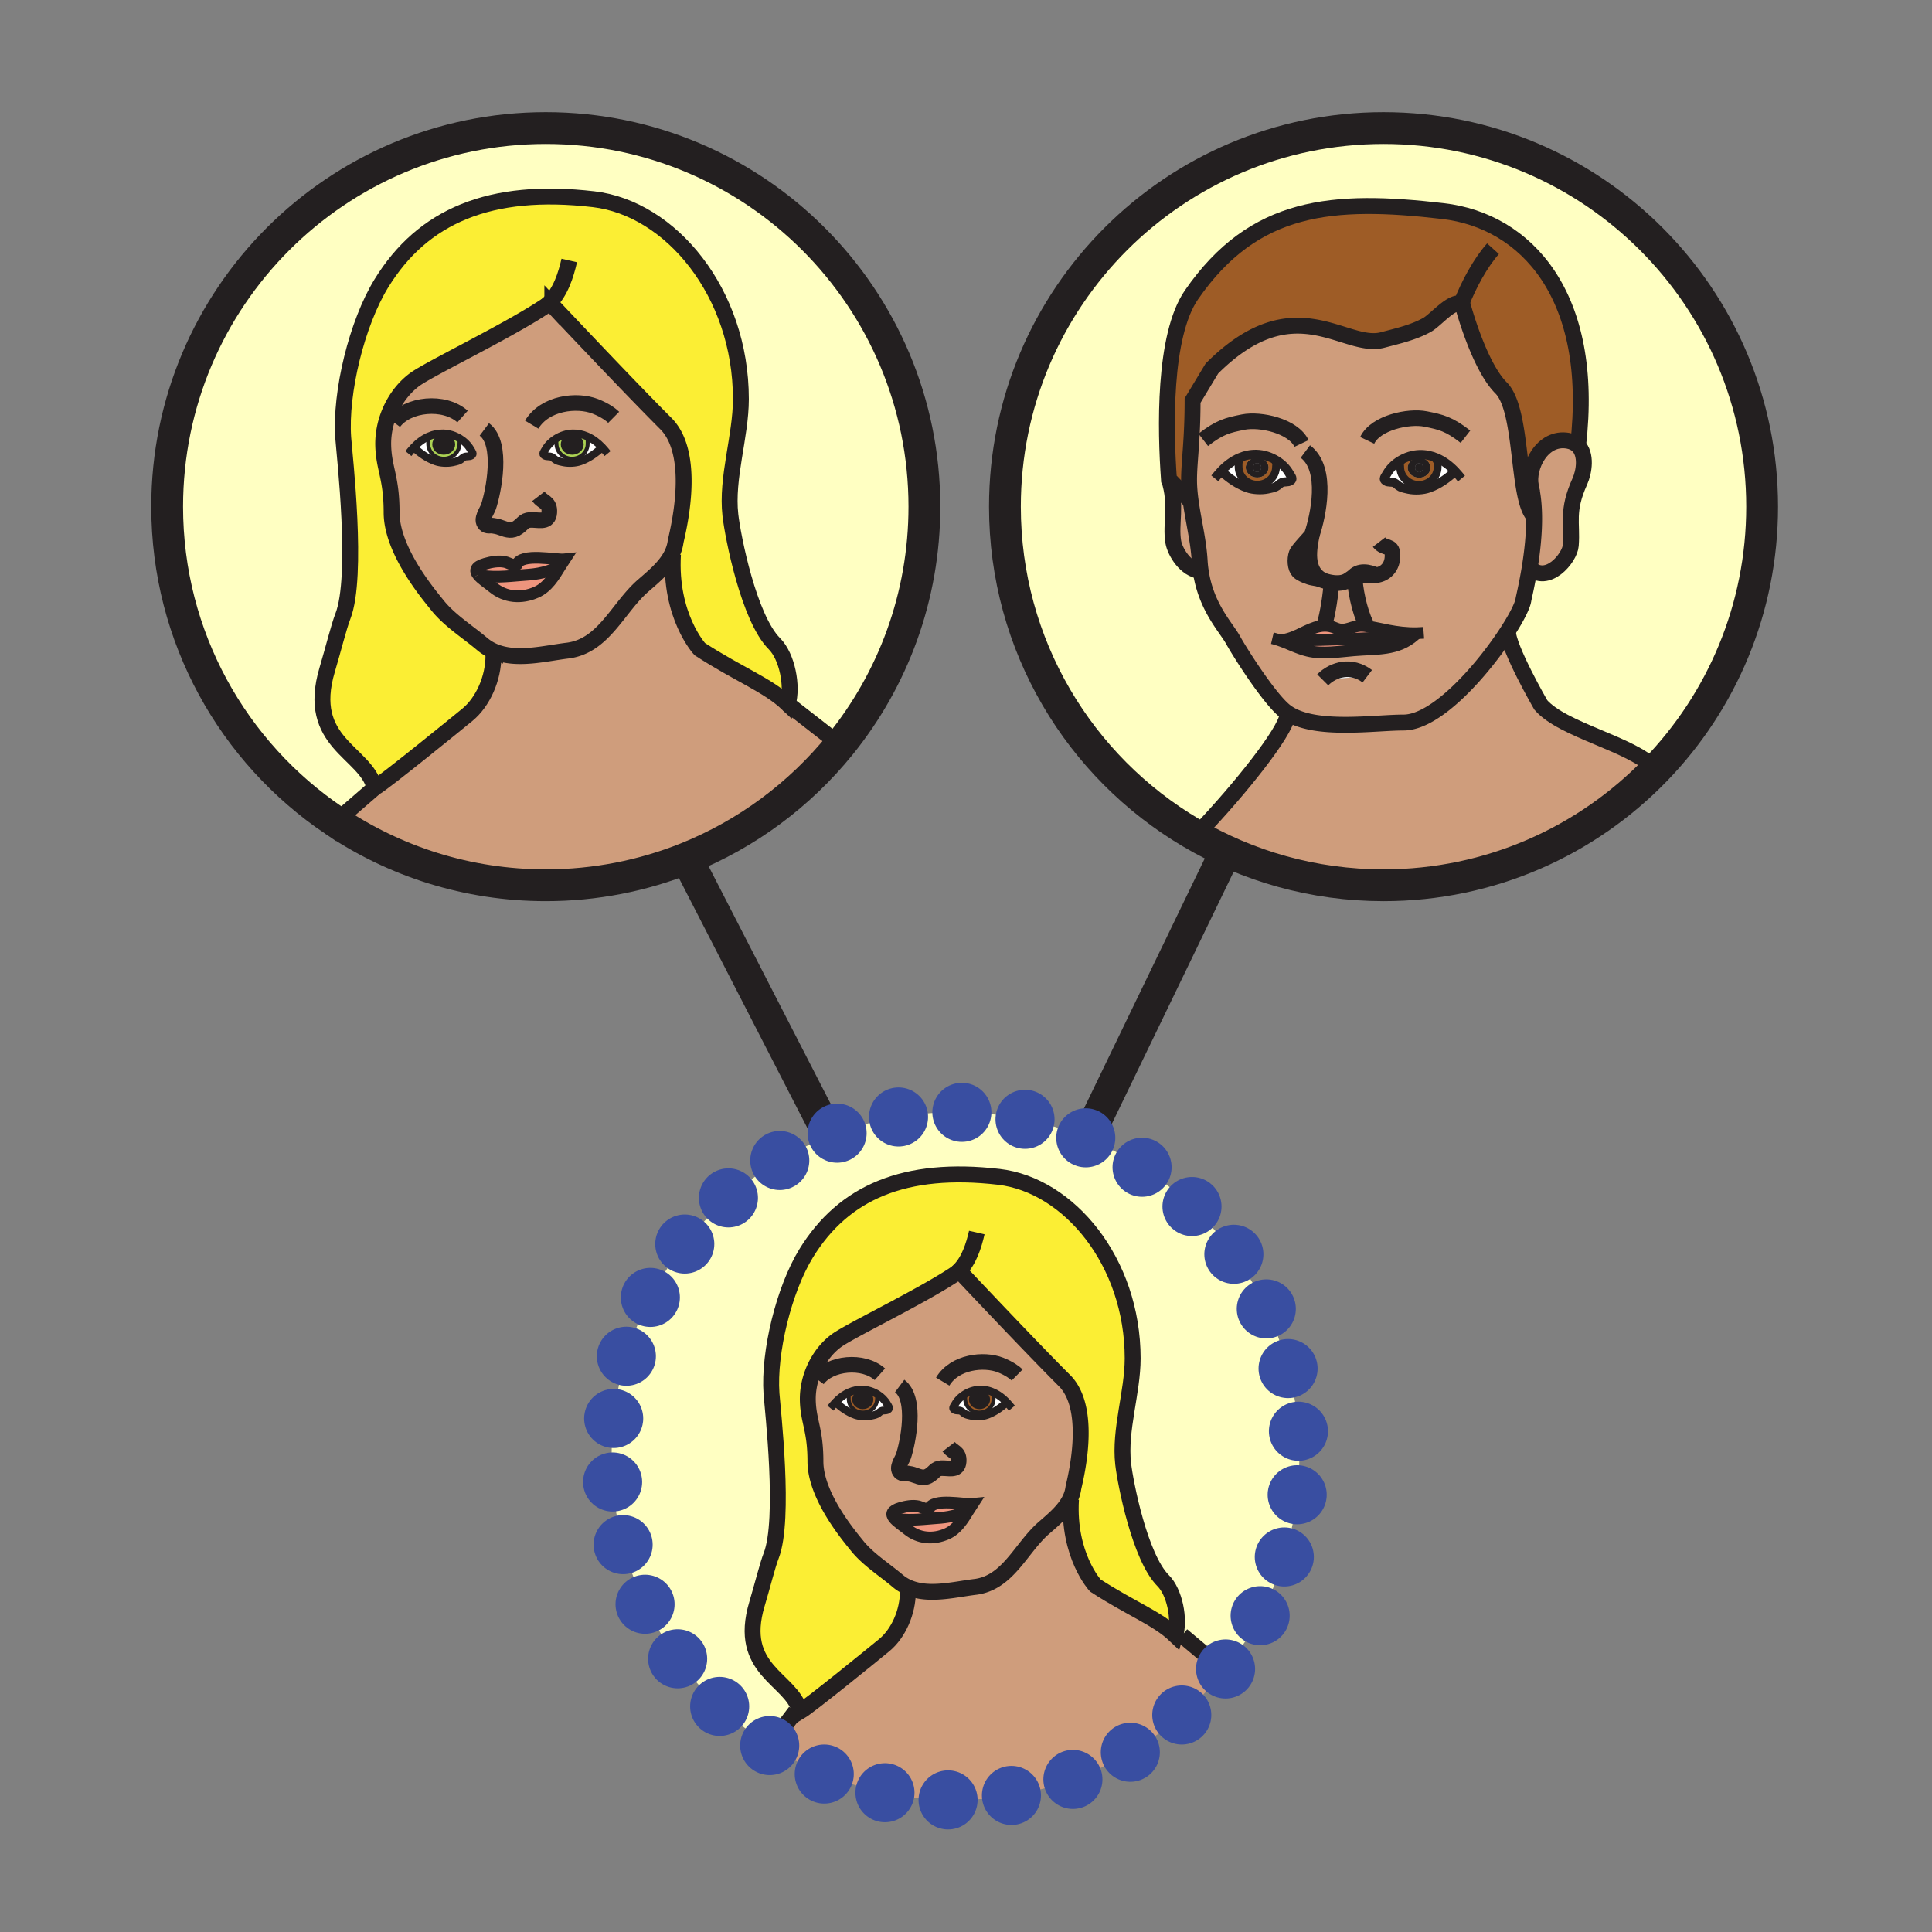<?xml version="1.0"?><svg xmlns="http://www.w3.org/2000/svg" width="850.394" height="850.394" viewBox="0 0 850.394 850.394" overflow="visible"><rect x="0" y="0" width="850.394" height="850.394" fill="#808080" stroke="none"/><path d="M694.59 196.18c3.87 3.84 2.71 11.44.8 15.69-5.96 13.23-3.229 18.09-3.989 28.16-.42 5.64-10.381 17.43-18.091 9.88 1.08-6.64 2.04-14.78 1.95-22.63-.05-4.59-.46-9.08-1.42-13.11-1.74-8.64 5.04-22.14 16.3-20.17 1.93.34 3.38 1.11 4.45 2.18z" fill="#cf9d7c" class="aac-skin-fill"></path><path d="M640.5 207.42c-2.35-2.48-5.08-4.56-8.14-5.87-2.311-.99-4.801-1.53-7.45-1.47-3.05.07-6.15 1.06-8.811 2.71-2.35 1.46-4.35 3.43-5.649 5.74-.811 1.39-1.851 2.36-.47 3.21 1.17.73 2.6.21 3.85.8.85.4 1.62 1.37 2.53 1.78 1.08.5 2.51.79 3.659 1.03 2.73.57 6.351.4 8.971-.54 4.319-1.53 8.08-4.22 11.33-7.23l.18-.16zm-103.02-.09l.18.16c3.25 3 7 5.69 11.33 7.23 2.62.93 6.22 1.09 8.97.53 1.16-.24 2.59-.52 3.67-1.03.91-.41 1.67-1.38 2.51-1.77 1.271-.59 2.681-.07 3.86-.8 1.38-.85.35-1.82-.46-3.22-1.29-2.31-3.29-4.28-5.64-5.73-2.66-1.65-5.771-2.65-8.82-2.72-2.65-.06-5.15.49-7.46 1.48-3.06 1.31-5.79 3.39-8.14 5.87zm25.56 74.45c4.29 1.45 8.229 3.62 12.72 4.69 6.36 1.53 13.58.33 20.04-.22 10.09-.88 19.181.18 26.88-6.71.301-.27.601-.55.891-.85-9.21.17-16.271-2.26-22.271-3.06l.08-.66c-3.2-6.24-5.04-16.54-5.12-21.23 2.19-.87 4.311-.68 7.98-.5.5.02 1.01 0 1.51-.06-3.25-1.48-7.61-2.43-10.29.92-.56.28-1.13.64-1.75 1.09-2.11 1.53-5.01 1.68-7.74 1.22.05 3.67-1.71 14.98-3 18.39l.021.66c-5.471.09-10.3 4.1-15.86 5.68-1.321.38-2.671.62-4.091.64zm14.46-46.61c-.34 1.03-6.16 6.66-6.81 8.5-.921 2.59-.591 6.31.85 7.81 1.22 1.25 4.79 2.6 6.32 2.83 1.569.25 2.5.41 4.319 1.08-8.049-4.23-5.849-14.37-4.679-20.22zm-48.99 16.14c-.22-1.47-.38-3-.47-4.59-.521-8.75-2.76-17.53-3.93-26.08-.44-3.17-.73-6.31-.73-9.41 0-7.99 1.55-17.34 1.55-34.91l8.49-14.09c36.41-36.42 58.311-8.14 75.12-12.57 6.49-1.72 13.69-3.32 19.63-6.67 3.811-2.14 10.84-10.84 15.021-9.3.18.06.359.14.529.25 0 0 7.07 26.88 16.98 36.78 9.91 9.9 6.79 48.79 14.56 56.56.09 7.85-.87 15.99-1.95 22.63-1.25 7.69-2.659 13.35-2.77 14.15-.35 2.45-2.9 7.55-6.85 13.68-10.561 16.44-31.131 40.29-45.9 40.29-12.81 0-38.38 3.99-50.75-3.99-.64-.41-1.24-.85-1.81-1.33-7.141-6.05-19.601-25.77-22.461-30.97-3.079-5.59-11.949-14.45-14.259-30.43zm53.7 47.93l19.62-1.59c-6.91-5.24-14.85-3.2-19.62 1.59z" fill="#cf9d7c" class="aac-skin-fill"></path><path d="M690.14 194c-11.26-1.97-18.04 11.53-16.3 20.17.96 4.03 1.37 8.52 1.42 13.11-7.77-7.77-4.649-46.66-14.56-56.56-9.91-9.9-16.98-36.78-16.98-36.78-.17-.11-.35-.19-.529-.25-4.181-1.54-11.21 7.16-15.021 9.3-5.939 3.35-13.14 4.95-19.63 6.67-16.81 4.43-38.71-23.85-75.12 12.57l-8.49 14.09c0 17.57-1.55 26.92-1.55 34.91 0 3.1.29 6.24.73 9.41h-.01c-7.08-7.09-9.58-9.75-9.58-9.75-1.529-21.39-2.579-63.06 9.971-81.19 27.529-39.73 61.97-42.47 110.74-36.78 36.22 4.23 67.159 36.83 59.359 103.26-1.07-1.07-2.52-1.84-4.45-2.18z" fill="#9e5c26"></path><path d="M728.83 338.79c-30.3 31.37-72.8 50.87-119.86 50.87-30.92 0-59.87-8.42-84.68-23.09L528 366c17.73-18.61 37.58-43.42 38.65-51.03l.39-.93c12.37 7.98 37.94 3.99 50.75 3.99 14.77 0 35.34-23.85 45.9-40.29l.04.03c-.131 7.24 14.449 32.49 14.449 32.49 9.62 11.18 40.23 17.26 49.82 27.74l.831.79z" fill="#cf9d7c" class="aac-skin-fill"></path><path d="M622.85 205.88c0-1.09.79-1.96 1.79-1.96.99 0 1.801.87 1.801 1.96 0 1.08-.811 1.96-1.801 1.96-1 0-1.79-.88-1.79-1.96z" fill="#231f20"></path><path d="M624.64 203.92c-1 0-1.79.87-1.79 1.96 0 1.08.79 1.96 1.79 1.96.99 0 1.801-.88 1.801-1.96-.001-1.09-.811-1.96-1.801-1.96zm-5.04 1.95c0-2.43 2.25-4.41 5.04-4.41 2.771 0 5.011 1.98 5.011 4.41 0 2.44-2.24 4.42-5.011 4.42-2.79 0-5.04-1.98-5.04-4.42z" fill="#231f20"></path><path d="M624.64 201.46c-2.79 0-5.04 1.98-5.04 4.41 0 2.44 2.25 4.42 5.04 4.42 2.771 0 5.011-1.98 5.011-4.42-.001-2.43-2.241-4.41-5.011-4.41zm8.16 4.12c0 4.34-3.689 7.87-8.24 7.87-4.56 0-8.25-3.53-8.25-7.87 0-1.2-.31-1.1.2-2.12l-.41-.67c2.66-1.65 5.761-2.64 8.811-2.71 2.649-.06 5.14.48 7.45 1.47l-.301.72c.89 1.25.74 1.68.74 3.31z" fill="#9e5c26"></path><path d="M624.56 213.45c4.551 0 8.24-3.53 8.24-7.87 0-1.63.15-2.06-.74-3.31l.301-.72c3.06 1.31 5.79 3.39 8.14 5.87l-.18.16c-3.25 3.01-7.011 5.7-11.33 7.23-2.62.94-6.24 1.11-8.971.54-1.149-.24-2.579-.53-3.659-1.03-.91-.41-1.681-1.38-2.53-1.78-1.25-.59-2.68-.07-3.85-.8-1.381-.85-.341-1.82.47-3.21 1.3-2.31 3.3-4.28 5.649-5.74l.41.67c-.51 1.02-.2.92-.2 2.12 0 4.34 3.69 7.87 8.25 7.87zM601.83 297.65l-19.62 1.59c4.77-4.79 12.71-6.83 19.62-1.59z" fill="#fff"></path><path d="M601.3 275.63c6 .8 13.061 3.23 22.271 3.06-.29.3-.59.58-.891.85l-.01-.01c-15.75 1.32-39.08 2.37-55.32 2.37l-.22-.76c5.561-1.58 10.39-5.59 15.86-5.68 1.56-.03 3.18.26 4.88 1.02 4.68 2.09 7.36-1.51 12.52-.96.3.03.6.07.91.11z" fill="#ee947d"></path><path d="M596.26 253.74c.08 4.69 1.92 14.99 5.12 21.23l-.08.66c-.31-.04-.609-.08-.91-.11-5.159-.55-7.84 3.05-12.52.96-1.7-.76-3.32-1.05-4.88-1.02l-.021-.66c1.29-3.41 3.05-14.72 3-18.39 2.73.46 5.63.31 7.74-1.22.62-.45 1.19-.81 1.75-1.09.271-.14.531-.26.801-.36z" fill="#cf9d7c" class="aac-skin-fill"></path><path d="M575.76 286.47c-4.49-1.07-8.43-3.24-12.72-4.69 1.42-.02 2.77-.26 4.09-.64l.22.76c16.24 0 39.57-1.05 55.32-2.37l.01.01c-7.699 6.89-16.79 5.83-26.88 6.71-6.46.55-13.68 1.75-20.04.22z" fill="#ee947d"></path><path d="M565.23 312.71c.569.48 1.17.92 1.81 1.33l-.39.93c-1.07 7.61-20.92 32.42-38.65 51.03l-3.71.57c-49.06-29-81.96-82.43-81.96-143.56 0-92.03 74.61-166.64 166.64-166.64 92.04 0 166.65 74.61 166.65 166.64 0 44.99-17.82 85.81-46.79 115.78L728 338c-9.59-10.48-40.2-16.56-49.82-27.74 0 0-14.58-25.25-14.449-32.49l-.04-.03c3.949-6.13 6.5-11.23 6.85-13.68.11-.8 1.52-6.46 2.77-14.15 7.71 7.55 17.671-4.24 18.091-9.88.76-10.07-1.971-14.93 3.989-28.16 1.91-4.25 3.07-11.85-.8-15.69 7.8-66.43-23.14-99.03-59.359-103.26-48.771-5.69-83.211-2.95-110.74 36.78-12.55 18.13-11.5 59.8-9.971 81.19 3.721 11.41.53 19.67 1.931 27.71.729 4.17 5.34 12.2 12.06 12.71 2.311 15.98 11.181 24.84 14.26 30.43 2.858 5.2 15.318 24.92 22.458 30.97z" fill="#ffffc2"></path><path d="M553.35 203.83c.98 0 1.79.86 1.79 1.96 0 1.07-.81 1.95-1.79 1.95-1 0-1.79-.88-1.79-1.95 0-1.1.79-1.96 1.79-1.96z" fill="#231f20"></path><path d="M555.14 205.79c0-1.1-.81-1.96-1.79-1.96-1 0-1.79.86-1.79 1.96 0 1.07.79 1.95 1.79 1.95.98 0 1.79-.88 1.79-1.95zm3.24-.02c0 2.45-2.25 4.43-5.03 4.43-2.77 0-5.02-1.98-5.02-4.43 0-2.42 2.25-4.4 5.02-4.4 2.78 0 5.03 1.98 5.03 4.4z" fill="#231f20"></path><path d="M558.38 205.77c0-2.42-2.25-4.4-5.03-4.4-2.77 0-5.02 1.98-5.02 4.4 0 2.45 2.25 4.43 5.02 4.43 2.78 0 5.03-1.98 5.03-4.43zm3.28-.29c0 4.35-3.68 7.87-8.24 7.87-4.54 0-8.229-3.52-8.229-7.87 0-1.63-.15-2.05.729-3.3l-.3-.72c2.31-.99 4.81-1.54 7.46-1.48 3.05.07 6.16 1.07 8.82 2.72l-.41.67c.51 1.01.17.9.17 2.11z" fill="#9e5c26"></path><path d="M568 211.65c-1.18.73-2.59.21-3.86.8-.84.39-1.6 1.36-2.51 1.77-1.08.51-2.51.79-3.67 1.03-2.75.56-6.35.4-8.97-.53-4.33-1.54-8.08-4.23-11.33-7.23l-.18-.16c2.35-2.48 5.079-4.56 8.14-5.87l.3.72c-.88 1.25-.729 1.67-.729 3.3 0 4.35 3.689 7.87 8.229 7.87 4.561 0 8.24-3.52 8.24-7.87 0-1.21.34-1.1-.17-2.11l.41-.67c2.35 1.45 4.35 3.42 5.64 5.73.81 1.4 1.84 2.37.46 3.22z" fill="#fff"></path><path d="M571.92 640.93c0 35.721-12.37 68.561-33.07 94.44l-18.55-15.54h-3c2.11-7.18-.25-19.04-5.33-24.1-10.239-10.261-16.63-42.87-17.6-51.431-1.69-14.91 4.189-31.439 4.189-46.37 0-42.66-28.109-76.33-58.88-79.92-41.43-4.83-68.33 6.76-84.85 33.66-9.79 15.95-16.53 43.58-15.25 61.76.51 7.061 6.1 55.32-.13 71.32-1.62 4.13-3.94 13.54-6.26 21.27-8.77 29.25 14.96 32.771 18.81 46.87l-1.87.49-11.34 14.95c-41.86-26.93-69.58-73.92-69.58-127.4 0-83.59 67.75-151.359 151.35-151.359S571.92 557.34 571.92 640.93z" fill="#ffffc2"></path><path d="M528.04 246.72c.09 1.59.25 3.12.47 4.59-6.72-.51-11.33-8.54-12.06-12.71-1.4-8.04 1.79-16.3-1.931-27.71 0 0 2.5 2.66 9.58 9.75h.011c1.17 8.55 3.41 17.33 3.93 26.08z" fill="#cf9d7c" class="aac-skin-fill"></path><path d="M422.14 559.57c-14.31 10.029-47.79 25.989-53.94 30.51-7.99 5.86-12.86 16.38-12.63 26.36.24 9.359 3.35 12.729 3.35 26.81 0 15.45 15.26 33.25 18.27 37.04 4.81 6.06 12.14 10.63 17.97 15.58 1.59 1.34 3.31 2.35 5.12 3.07l-.66 1.569c0 9.11-4.21 18.48-10.34 23.561-4.47 3.689-32.85 26.779-37.15 29.31-.04-.17-.08-.33-.13-.49-3.85-14.1-27.58-17.62-18.81-46.87 2.32-7.729 4.64-17.14 6.26-21.27 6.23-16 .64-64.26.13-71.32-1.28-18.18 5.46-45.81 15.25-61.76 16.52-26.9 43.42-38.49 84.85-33.66 30.771 3.59 58.88 37.26 58.88 79.92 0 14.931-5.88 31.46-4.189 46.37.97 8.561 7.36 41.17 17.6 51.431 5.08 5.06 7.44 16.92 5.33 24.1-8.05-7.64-19.33-11.68-35.18-21.96 0 0-12.18-13.19-10.71-37.88l-.42-.2c.71-1.48 1.22-3.05 1.45-4.73.29-1.989 9.239-34.229-3.9-47.38-14.1-14.08-40.15-41.699-45.35-47.22-.6-.64-.92-.979-.92-.979-.041.028-.091.058-.131.088z" fill="#fbee34"></path><path d="M352.13 753.38c4.3-2.53 32.68-25.62 37.15-29.31 6.13-5.08 10.34-14.45 10.34-23.561l.66-1.569c8.86 3.59 19.88.649 28.94-.45 14.53-1.771 20.17-17.221 30.29-25.99 4.38-3.8 9.09-7.73 11.48-12.71l.42.2c-1.47 24.689 10.71 37.88 10.71 37.88 15.85 10.28 27.13 14.32 35.18 21.96h3l18.55 15.54c-27.729 34.7-70.409 56.92-118.29 56.92-30.12 0-58.19-8.8-81.77-23.96l11.34-14.95 1.87-.49c.05.16.09.32.13.49z" fill="#cf9d7c" class="aac-skin-fill"></path><path d="M431.14 614.57c.761 0 1.36.649 1.36 1.47 0 .83-.6 1.5-1.36 1.5-.75 0-1.359-.67-1.359-1.5-.001-.82.609-1.47 1.359-1.47z" fill="#231f20"></path><path d="M432.5 616.04c0-.82-.6-1.47-1.36-1.47-.75 0-1.359.649-1.359 1.47 0 .83.609 1.5 1.359 1.5.76 0 1.36-.67 1.36-1.5zm-5.15 0c0-1.83 1.681-3.33 3.79-3.33 2.101 0 3.79 1.5 3.79 3.33 0 1.85-1.689 3.35-3.79 3.35-2.11 0-3.79-1.5-3.79-3.35z" fill="#231f20"></path><path d="M424.68 613.72c2.01-1.25 4.36-2 6.669-2.06 2-.05 3.881.359 5.62 1.12l-.22.54c.67.949.57 1.27.57 2.5 0 3.29-2.811 5.949-6.24 5.949-3.44 0-6.23-2.659-6.23-5.949 0-.9-.25-.83.14-1.59l-.309-.51zm6.46-1.01c-2.109 0-3.79 1.5-3.79 3.33 0 1.85 1.681 3.35 3.79 3.35 2.101 0 3.79-1.5 3.79-3.35 0-1.83-1.69-3.33-3.79-3.33z" fill="#9e5c26"></path><path d="M443.14 617.22c-1.779-1.88-3.85-3.46-6.17-4.439a13.09 13.09 0 0 0-5.62-1.12c-2.31.06-4.659.81-6.669 2.06-1.78 1.101-3.29 2.59-4.27 4.33-.6 1.061-1.39 1.79-.34 2.44.89.55 1.96.16 2.9.59.64.32 1.23 1.05 1.92 1.35.79.38 1.879.601 2.76.78 2.069.42 4.81.3 6.779-.4 3.28-1.18 6.12-3.199 8.58-5.47l.13-.121zm-16.77 47.56c.58-.95 1.16-1.891 1.75-2.78-3.64.37-17.27-2.77-19.23 2.17-1.22.51-3.21-.79-4.57-1.12-2.55-.59-5.52-.02-7.99.7-3.99 1.16-4.18 2.73-2.92 4.39 1.31 1.71 4.16 3.5 6 5.021 4.95 4.09 11.38 4.62 17.41 1.95 4.44-1.961 7.05-6.261 9.55-10.331zm-58.6-47.56l.13.12c2.45 2.271 5.28 4.29 8.56 5.47 1.98.7 4.71.82 6.79.4.88-.18 1.96-.4 2.77-.78.68-.3 1.26-1.029 1.91-1.35.96-.43 2.02-.04 2.91-.59 1.04-.65.25-1.38-.34-2.44-.98-1.74-2.49-3.229-4.27-4.33-2.01-1.25-4.36-2-6.67-2.06-2.01-.05-3.89.37-5.64 1.12-2.31.98-4.38 2.56-6.15 4.44zm-12.2-.78c-.23-9.98 4.64-20.5 12.63-26.36 6.15-4.521 39.63-20.48 53.94-30.51.21.46.57.75 1.05.89 5.2 5.521 31.25 33.14 45.35 47.22 13.14 13.15 4.19 45.391 3.9 47.38-.23 1.681-.74 3.25-1.45 4.73-2.391 4.979-7.101 8.91-11.48 12.71-10.12 8.77-15.76 24.22-30.29 25.99-9.06 1.1-20.08 4.04-28.94.45a18.562 18.562 0 0 1-5.12-3.07c-5.83-4.95-13.16-9.521-17.97-15.58-3.01-3.79-18.27-21.59-18.27-37.04 0-14.08-3.11-17.45-3.35-26.81z" fill="#cf9d7c" class="aac-skin-fill"></path><path d="M424.85 615.82c0 3.29 2.79 5.949 6.23 5.949 3.43 0 6.24-2.659 6.24-5.949 0-1.23.1-1.551-.57-2.5l.22-.54c2.32.979 4.391 2.56 6.17 4.439l-.13.12c-2.46 2.271-5.3 4.29-8.58 5.47-1.97.7-4.71.82-6.779.4-.881-.18-1.97-.4-2.76-.78-.69-.3-1.28-1.029-1.92-1.35-.94-.43-2.01-.04-2.9-.59-1.05-.65-.26-1.38.34-2.44.98-1.74 2.49-3.229 4.27-4.33l.31.511c-.391.76-.141.69-.141 1.59z" fill="#fff"></path><path d="M426.37 664.78c-2.5 4.069-5.11 8.37-9.55 10.33-6.03 2.67-12.46 2.14-17.41-1.95-1.84-1.521-4.69-3.311-6-5.021 4.88 1.42 12.14.61 17.05.221 4.92-.39 8.96-.43 15.91-3.58z" fill="#ee947d"></path><path d="M410.46 668.36c-4.91.39-12.17 1.199-17.05-.221-1.26-1.659-1.07-3.229 2.92-4.39 2.47-.72 5.44-1.29 7.99-.7 1.36.33 3.35 1.63 4.57 1.12 1.96-4.939 15.59-1.8 19.23-2.17-.59.89-1.17 1.83-1.75 2.78-6.95 3.151-10.99 3.191-15.91 3.581z" fill="#ee947d"></path><path d="M379.76 614.57c.75 0 1.36.649 1.36 1.47 0 .83-.61 1.5-1.36 1.5s-1.35-.67-1.35-1.5c0-.82.6-1.47 1.35-1.47z" fill="#231f20"></path><path d="M379.76 612.71c2.1 0 3.8 1.5 3.8 3.33 0 1.85-1.7 3.35-3.8 3.35-2.1 0-3.79-1.5-3.79-3.35 0-1.83 1.69-3.33 3.79-3.33zm0 4.83c.75 0 1.36-.67 1.36-1.5 0-.82-.61-1.47-1.36-1.47s-1.35.649-1.35 1.47c0 .83.6 1.5 1.35 1.5z" fill="#231f20"></path><path d="M379.56 611.66c2.31.06 4.66.81 6.67 2.06l-.32.511c.39.76.14.689.14 1.59 0 3.29-2.8 5.949-6.23 5.949-3.44 0-6.24-2.659-6.24-5.949 0-1.23-.11-1.551.56-2.5l-.22-.54c1.75-.751 3.63-1.171 5.64-1.121zm.2 7.73c2.1 0 3.8-1.5 3.8-3.35 0-1.83-1.7-3.33-3.8-3.33-2.1 0-3.79 1.5-3.79 3.33 0 1.85 1.69 3.35 3.79 3.35z" fill="#9e5c26"></path><path d="M379.82 621.77c3.43 0 6.23-2.659 6.23-5.949 0-.9.25-.83-.14-1.59l.32-.511c1.78 1.101 3.29 2.59 4.27 4.33.59 1.061 1.38 1.79.34 2.44-.89.55-1.95.16-2.91.59-.65.32-1.23 1.05-1.91 1.35-.81.38-1.89.601-2.77.78-2.08.42-4.81.3-6.79-.4-3.28-1.18-6.11-3.199-8.56-5.47l-.13-.12c1.77-1.88 3.84-3.46 6.15-4.439l.22.54c-.67.949-.56 1.27-.56 2.5 0 3.289 2.8 5.949 6.24 5.949z" fill="#fff"></path><path d="M406.88 223.01c0 39.73-13.9 76.2-37.09 104.83l-23.05-17.96c2.32-7.9-.28-20.97-5.87-26.54-11.27-11.28-18.32-47.19-19.38-56.62-1.86-16.41 4.62-34.61 4.62-51.06 0-46.97-30.95-84.03-64.84-87.97-45.61-5.33-75.23 7.43-93.41 37.04-10.78 17.57-18.21 47.99-16.78 68.01.56 7.77 6.71 60.92-.16 78.52-1.78 4.56-4.33 14.92-6.88 23.43-9.76 32.58 17.06 36.15 20.84 52.13L152 358l-4.94 3.2c-44.33-29.94-73.48-80.66-73.48-138.19 0-92.03 74.62-166.64 166.65-166.64s166.65 74.61 166.65 166.64z" fill="#ffffc2"></path><path d="M302.21 377.75c-19.16 7.68-40.08 11.91-61.98 11.91-34.51 0-66.57-10.49-93.17-28.46L152 358l12.88-11.18c4.73-2.78 35.99-28.22 40.91-32.26 6.76-5.6 11.4-15.9 11.4-25.95l.73-1.71c9.75 3.93 21.87.7 31.85-.52 15.99-1.95 22.2-18.96 33.33-28.61 4.85-4.19 10.03-8.51 12.67-14l.45.22c-1.62 27.19 11.79 41.72 11.79 41.72 17.46 11.32 29.87 15.75 38.73 24.17l23.05 17.96c-17.76 21.92-40.98 39.25-67.58 49.91z" fill="#cf9d7c" class="aac-skin-fill"></path><path d="M251.87 193.98c.84 0 1.51.74 1.51 1.63 0 .91-.67 1.64-1.51 1.64-.82 0-1.49-.73-1.49-1.64 0-.89.67-1.63 1.49-1.63z" fill="#231f20"></path><path d="M253.38 195.61c0-.89-.67-1.63-1.51-1.63-.82 0-1.49.74-1.49 1.63 0 .91.67 1.64 1.49 1.64.84 0 1.51-.73 1.51-1.64zm-1.51-3.67c2.31 0 4.18 1.65 4.18 3.67 0 2.04-1.87 3.68-4.18 3.68s-4.18-1.64-4.18-3.68c0-2.02 1.87-3.67 4.18-3.67z" fill="#231f20"></path><path d="M256.05 195.61c0-2.02-1.87-3.67-4.18-3.67s-4.18 1.65-4.18 3.67c0 2.04 1.87 3.68 4.18 3.68s4.18-1.64 4.18-3.68zm2.02-3c.73 1.05.6 1.4.6 2.76 0 3.62-3.07 6.55-6.86 6.55-3.78 0-6.86-2.93-6.86-6.55 0-1.01-.27-.92.15-1.76l-.34-.55c2.22-1.39 4.81-2.22 7.35-2.28 2.21-.05 4.28.41 6.2 1.24l-.24.59z" fill="#abd153"></path><path d="M246.61 249.28c.65-1.04 1.29-2.08 1.94-3.06-4 .41-19.03-3.06-21.19 2.39-1.34.54-3.52-.89-5.01-1.23-2.81-.65-6.07-.03-8.8.76-4.38 1.27-4.6 3-3.22 4.82h.01c1.43 1.89 4.58 3.87 6.6 5.54 5.45 4.52 12.54 5.08 19.17 2.15 4.88-2.16 7.76-6.88 10.5-11.37zm18.47-52.38c-1.96-2.06-4.23-3.79-6.77-4.88-1.92-.83-3.99-1.29-6.2-1.24-2.54.06-5.13.89-7.35 2.28-1.96 1.2-3.62 2.84-4.71 4.76-.65 1.17-1.52 1.97-.37 2.69.98.6 2.16.16 3.2.65.71.34 1.35 1.15 2.11 1.49.88.42 2.08.66 3.05.86 2.28.46 5.28.33 7.47-.46 3.61-1.28 6.72-3.51 9.43-6.02l.14-.13zm-96.4-.84c-.27-11.01 5.11-22.58 13.9-29.03 6.77-4.98 43.63-22.56 59.38-33.61.23.51.62.83 1.15.98 5.74 6.09 34.43 36.51 49.94 52.01 14.46 14.47 4.62 49.97 4.31 52.16-.26 1.85-.81 3.58-1.59 5.2-2.64 5.49-7.82 9.81-12.67 14-11.13 9.65-17.34 26.66-33.33 28.61-9.98 1.22-22.1 4.45-31.85.52a21.05 21.05 0 0 1-5.65-3.4c-6.43-5.44-14.5-10.48-19.78-17.14-3.32-4.18-20.12-23.79-20.12-40.8 0-15.5-3.43-19.21-3.69-29.5zm13.43.84l.14.13c2.7 2.51 5.82 4.74 9.43 6.02 2.18.79 5.18.92 7.47.46.96-.2 2.16-.44 3.05-.86.75-.34 1.39-1.15 2.1-1.49 1.05-.49 2.23-.05 3.21-.65 1.14-.72.27-1.52-.38-2.69-1.09-1.92-2.75-3.56-4.71-4.77-2.22-1.38-4.81-2.21-7.35-2.27-2.2-.05-4.28.41-6.19 1.23v.01c-2.54 1.08-4.82 2.82-6.77 4.88z" fill="#cf9d7c" class="aac-skin-fill"></path><path d="M240.05 197.82c1.09-1.92 2.75-3.56 4.71-4.76l.34.55c-.42.84-.15.75-.15 1.76 0 3.62 3.08 6.55 6.86 6.55 3.79 0 6.86-2.93 6.86-6.55 0-1.36.13-1.71-.6-2.76l.24-.59c2.54 1.09 4.81 2.82 6.77 4.88l-.14.13c-2.71 2.51-5.82 4.74-9.43 6.02-2.19.79-5.19.92-7.47.46-.97-.2-2.17-.44-3.05-.86-.76-.34-1.4-1.15-2.11-1.49-1.04-.49-2.22-.05-3.2-.65-1.15-.72-.28-1.52.37-2.69z" fill="#fff"></path><path d="M246.61 249.28c-2.74 4.49-5.62 9.21-10.5 11.37-6.63 2.93-13.72 2.37-19.17-2.15-2.02-1.67-5.17-3.65-6.6-5.54 5.38 1.58 13.36.68 18.76.25 5.42-.42 9.86-.47 17.51-3.93z" fill="#ee947d"></path><path d="M227.36 248.61c2.16-5.45 17.19-1.98 21.19-2.39-.65.98-1.29 2.02-1.94 3.06-7.65 3.46-12.09 3.51-17.51 3.93-5.4.43-13.38 1.33-18.76-.25h-.01c-1.38-1.82-1.16-3.55 3.22-4.82 2.73-.79 5.99-1.41 8.8-.76 1.49.34 3.67 1.77 5.01 1.23z" fill="#ee947d"></path><path d="M195.31 193.98c.83 0 1.49.74 1.49 1.63 0 .91-.66 1.64-1.49 1.64s-1.5-.73-1.5-1.64c0-.89.67-1.63 1.5-1.63z" fill="#231f20"></path><path d="M196.8 195.61c0-.89-.66-1.63-1.49-1.63s-1.5.74-1.5 1.63c0 .91.67 1.64 1.5 1.64s1.49-.73 1.49-1.64zm-1.49 3.68c-2.32 0-4.18-1.64-4.18-3.68 0-2.02 1.86-3.67 4.18-3.67 2.31 0 4.18 1.65 4.18 3.67 0 2.04-1.87 3.68-4.18 3.68z" fill="#231f20"></path><path d="M195.37 201.92c-3.79 0-6.87-2.93-6.87-6.55 0-1.36-.12-1.71.62-2.76l-.24-.59v-.01c1.91-.82 3.99-1.28 6.19-1.23 2.54.06 5.13.89 7.35 2.27l-.34.56c.42.84.15.75.15 1.76 0 3.62-3.07 6.55-6.86 6.55zm-.06-9.98c-2.32 0-4.18 1.65-4.18 3.67 0 2.04 1.86 3.68 4.18 3.68 2.31 0 4.18-1.64 4.18-3.68 0-2.02-1.87-3.67-4.18-3.67z" fill="#abd153"></path><path d="M199.15 203.51c-2.29.46-5.29.33-7.47-.46-3.61-1.28-6.73-3.51-9.43-6.02l-.14-.13c1.95-2.06 4.23-3.8 6.77-4.88l.24.59c-.74 1.05-.62 1.4-.62 2.76 0 3.62 3.08 6.55 6.87 6.55s6.86-2.93 6.86-6.55c0-1.01.27-.92-.15-1.76l.34-.56c1.96 1.21 3.62 2.85 4.71 4.77.65 1.17 1.52 1.97.38 2.69-.98.6-2.16.16-3.21.65-.71.34-1.35 1.15-2.1 1.49-.89.42-2.09.66-3.05.86z" fill="#fff"></path><path d="M241.96 133.42c-15.75 11.05-52.61 28.63-59.38 33.61-8.79 6.45-14.17 18.02-13.9 29.03.26 10.29 3.69 14 3.69 29.5 0 17.01 16.8 36.62 20.12 40.8 5.28 6.66 13.35 11.7 19.78 17.14a21.05 21.05 0 0 0 5.65 3.4l-.73 1.71c0 10.05-4.64 20.35-11.4 25.95-4.92 4.04-36.18 29.48-40.91 32.26-3.78-15.98-30.6-19.55-20.84-52.13 2.55-8.51 5.1-18.87 6.88-23.43 6.87-17.6.72-70.75.16-78.52-1.43-20.02 6-50.44 16.78-68.01 18.18-29.61 47.8-42.37 93.41-37.04 33.89 3.94 64.84 41 64.84 87.97 0 16.45-6.48 34.65-4.62 51.06 1.06 9.43 8.11 45.34 19.38 56.62 5.59 5.57 8.19 18.64 5.87 26.54-8.86-8.42-21.27-12.85-38.73-24.17 0 0-13.41-14.53-11.79-41.72l-.45-.22c.78-1.62 1.33-3.35 1.59-5.2.31-2.19 10.15-37.69-4.31-52.16-15.51-15.5-44.2-45.92-49.94-52.01-.65-.7-1.01-1.08-1.01-1.08-.05.03-.09.06-.14.1z" fill="#fbee34"></path><g fill="none"><path d="M414.95 608.13c5.26-8.76 18.069-10.16 25.399-7.31 3.94 1.55 6.33 3.38 7.36 4.399M387.29 604.91c-7.32-6.55-21.99-5.15-27.49 2.3M396 610.06c7.65 5.71 3.6 25.08 1.67 30.86-.61 1.84-3.25 5.11-1.4 7.021.91.939 2.06.43 3.17.609 1.17.17 1.88.29 3.22.79 2.59.96 4.47 1.54 6.8-.16 2.53-1.83 2.34-3.12 6.06-2.939 3.14.149 6.61 1.029 6.46-3.79-.11-3.33-2.61-3.29-4.4-5.63" stroke="#231f20" stroke-width="6.864"></path><path d="M408.67 665.02c.04-.31.11-.59.22-.85 1.96-4.939 15.59-1.8 19.23-2.17-.59.89-1.17 1.83-1.75 2.78-2.5 4.069-5.11 8.37-9.55 10.33-6.03 2.67-12.46 2.14-17.41-1.95-1.84-1.521-4.69-3.311-6-5.021-1.26-1.659-1.07-3.229 2.92-4.39 2.47-.72 5.44-1.29 7.99-.7 1.36.33 3.35 1.63 4.57 1.12.2-.08.38-.22.53-.41" stroke="#231f20" stroke-width="5.148"></path><path d="M393.41 668.14c4.88 1.42 12.14.61 17.05.221 4.92-.391 8.96-.431 15.91-3.58" stroke="#231f20" stroke-width="5.148"></path><path d="M444.28 618.5c-.37-.44-.74-.87-1.141-1.28-1.779-1.88-3.85-3.46-6.17-4.439a13.09 13.09 0 0 0-5.62-1.12c-2.31.06-4.659.81-6.669 2.06-1.78 1.101-3.29 2.59-4.27 4.33-.6 1.061-1.39 1.79-.34 2.44.89.55 1.96.16 2.9.59.64.32 1.23 1.05 1.92 1.35.79.38 1.879.601 2.76.78 2.069.42 4.81.3 6.779-.4 3.28-1.18 6.12-3.199 8.58-5.47" stroke="#231f20" stroke-width="3.432" stroke-linecap="square" stroke-miterlimit="10"></path><path d="M424.99 614.23c-.39.76-.14.689-.14 1.59 0 3.29 2.79 5.949 6.23 5.949 3.43 0 6.24-2.659 6.24-5.949 0-1.23.1-1.551-.57-2.5" stroke="#231f20" stroke-width="1.716" stroke-linecap="square" stroke-miterlimit="10"></path><path d="M427.35 616.04c0 1.85 1.681 3.35 3.79 3.35 2.101 0 3.79-1.5 3.79-3.35 0-1.83-1.689-3.33-3.79-3.33-2.11 0-3.79 1.5-3.79 3.33z" stroke="#231f20" stroke-width="1.716"></path><path d="M429.78 616.04c0 .83.609 1.5 1.359 1.5.761 0 1.36-.67 1.36-1.5 0-.82-.6-1.47-1.36-1.47-.749 0-1.359.65-1.359 1.47z" stroke="#231f20" stroke-width="1.716"></path><path d="M366.63 618.5c.36-.44.74-.87 1.14-1.28 1.77-1.88 3.84-3.46 6.15-4.439 1.75-.75 3.63-1.17 5.64-1.12 2.31.06 4.66.81 6.67 2.06 1.78 1.101 3.29 2.59 4.27 4.33.59 1.061 1.38 1.79.34 2.44-.89.55-1.95.16-2.91.59-.65.32-1.23 1.05-1.91 1.35-.81.38-1.89.601-2.77.78-2.08.42-4.81.3-6.79-.4-3.28-1.18-6.11-3.199-8.56-5.47" stroke="#231f20" stroke-width="3.432" stroke-linecap="square" stroke-miterlimit="10"></path><path d="M385.91 614.23c.39.76.14.689.14 1.59 0 3.29-2.8 5.949-6.23 5.949-3.44 0-6.24-2.659-6.24-5.949 0-1.23-.11-1.551.56-2.5" stroke="#231f20" stroke-width="1.716" stroke-linecap="square" stroke-miterlimit="10"></path><path d="M383.56 616.04c0 1.85-1.7 3.35-3.8 3.35-2.1 0-3.79-1.5-3.79-3.35 0-1.83 1.69-3.33 3.79-3.33s3.8 1.5 3.8 3.33z" stroke="#231f20" stroke-width="1.716"></path><path d="M381.12 616.04c0 .83-.61 1.5-1.36 1.5s-1.35-.67-1.35-1.5c0-.82.6-1.47 1.35-1.47s1.36.65 1.36 1.47z" stroke="#231f20" stroke-width="1.716"></path><path d="M423.19 560.46c5.2 5.521 31.25 33.14 45.35 47.22 13.14 13.15 4.19 45.391 3.9 47.38-.23 1.681-.74 3.25-1.45 4.73-2.391 4.979-7.101 8.91-11.48 12.71-10.12 8.77-15.76 24.22-30.29 25.99-9.06 1.1-20.08 4.04-28.94.45a18.562 18.562 0 0 1-5.12-3.07c-5.83-4.95-13.16-9.521-17.97-15.58-3.01-3.79-18.27-21.59-18.27-37.04 0-14.08-3.11-17.45-3.35-26.81-.23-9.98 4.64-20.5 12.63-26.36 6.15-4.521 39.63-20.48 53.94-30.51.04-.03.09-.061.13-.09l.92.98z" stroke="#231f20" stroke-width="7"></path><path d="M471.41 659.99c-1.47 24.689 10.71 37.88 10.71 37.88 15.85 10.28 27.13 14.32 35.18 21.96 2.11-7.18-.25-19.04-5.33-24.1-10.239-10.261-16.63-42.87-17.6-51.431-1.69-14.91 4.189-31.439 4.189-46.37 0-42.66-28.109-76.33-58.88-79.92-41.43-4.83-68.33 6.76-84.85 33.66-9.79 15.95-16.53 43.58-15.25 61.76.51 7.061 6.1 55.32-.13 71.32-1.62 4.13-3.94 13.54-6.26 21.27-8.77 29.25 14.96 32.771 18.81 46.87.05.16.09.32.13.49 4.3-2.53 32.68-25.62 37.15-29.31 6.13-5.08 10.34-14.45 10.34-23.561" stroke="#231f20" stroke-width="7"></path><path d="M423.93 560.54c-.27.01-.52-.021-.74-.08-.48-.14-.84-.43-1.05-.89-.03-.061-.06-.12-.08-.19 4.4-4.29 6.57-11.08 7.89-16.86" stroke="#231f20" stroke-width="7"></path><path d="M147.06 361.2c-44.33-29.94-73.48-80.66-73.48-138.19 0-92.03 74.62-166.64 166.65-166.64s166.65 74.61 166.65 166.64c0 39.73-13.9 76.2-37.09 104.83-17.76 21.92-40.98 39.25-67.58 49.91-19.16 7.68-40.08 11.91-61.98 11.91-34.51 0-66.57-10.49-93.17-28.46z" stroke="#231f20" stroke-width="14"></path><path d="M234.04 186.91c5.81-9.66 19.91-11.2 27.98-8.05 4.34 1.7 6.96 3.7 8.1 4.83M203.6 183.35c-8.07-7.2-24.22-5.67-30.27 2.53M213.19 189.02c8.42 6.29 3.96 27.62 1.84 33.98-.68 2.03-3.58 5.62-1.54 7.73.99 1.02 2.26.47 3.49.66 1.29.2 2.06.33 3.54.88 2.85 1.05 4.93 1.7 7.49-.17 2.78-2.01 2.56-3.43 6.67-3.24 3.46.17 7.27 1.14 7.11-4.18-.13-3.66-2.87-3.61-4.84-6.19" stroke="#231f20" stroke-width="6.864"></path><path d="M210.33 252.96c-1.38-1.82-1.16-3.55 3.22-4.82 2.73-.79 5.99-1.41 8.8-.76 1.49.34 3.67 1.77 5.01 1.23.23-.09.43-.24.6-.46" stroke="#231f20" stroke-width="5.148"></path><path d="M227.13 249.54c.04-.34.12-.65.23-.93 2.16-5.45 17.19-1.98 21.19-2.39-.65.98-1.29 2.02-1.94 3.06-2.74 4.49-5.62 9.21-10.5 11.37-6.63 2.93-13.72 2.37-19.17-2.15-2.02-1.67-5.17-3.65-6.6-5.54" stroke="#231f20" stroke-width="5.148"></path><path d="M210.33 252.96h.01c5.38 1.58 13.36.68 18.76.25 5.42-.42 9.86-.47 17.51-3.93h.01" stroke="#231f20" stroke-width="5.148"></path><path d="M266.34 198.32c-.4-.49-.83-.96-1.26-1.42-1.96-2.06-4.23-3.79-6.77-4.88-1.92-.83-3.99-1.29-6.2-1.24-2.54.06-5.13.89-7.35 2.28-1.96 1.2-3.62 2.84-4.71 4.76-.65 1.17-1.52 1.97-.37 2.69.98.6 2.16.16 3.2.65.71.34 1.35 1.15 2.11 1.49.88.42 2.08.66 3.05.86 2.28.46 5.28.33 7.47-.46 3.61-1.28 6.72-3.51 9.43-6.02" stroke="#231f20" stroke-width="3.432" stroke-linecap="square" stroke-miterlimit="10"></path><path d="M245.1 193.61c-.42.84-.15.75-.15 1.76 0 3.62 3.08 6.55 6.86 6.55 3.79 0 6.86-2.93 6.86-6.55 0-1.36.13-1.71-.6-2.76" stroke="#231f20" stroke-width="1.716" stroke-linecap="square" stroke-miterlimit="10"></path><path d="M247.69 195.61c0 2.04 1.87 3.68 4.18 3.68s4.18-1.64 4.18-3.68c0-2.02-1.87-3.67-4.18-3.67s-4.18 1.65-4.18 3.67z" stroke="#231f20" stroke-width="1.716"></path><path d="M250.38 195.61c0 .91.67 1.64 1.49 1.64.84 0 1.51-.73 1.51-1.64 0-.89-.67-1.63-1.51-1.63-.82 0-1.49.74-1.49 1.63z" stroke="#231f20" stroke-width="1.716"></path><path d="M180.85 198.32c.4-.49.82-.96 1.26-1.42 1.95-2.06 4.23-3.8 6.77-4.88v-.01c1.91-.82 3.99-1.28 6.19-1.23 2.54.06 5.13.89 7.35 2.27 1.96 1.21 3.62 2.85 4.71 4.77.65 1.17 1.52 1.97.38 2.69-.98.6-2.16.16-3.21.65-.71.34-1.35 1.15-2.1 1.49-.89.42-2.09.66-3.05.86-2.29.46-5.29.33-7.47-.46-3.61-1.28-6.73-3.51-9.43-6.02" stroke="#231f20" stroke-width="3.432" stroke-linecap="square" stroke-miterlimit="10"></path><path d="M202.08 193.61c.42.84.15.75.15 1.76 0 3.62-3.07 6.55-6.86 6.55s-6.87-2.93-6.87-6.55c0-1.36-.12-1.71.62-2.76" stroke="#231f20" stroke-width="1.716" stroke-linecap="square" stroke-miterlimit="10"></path><path d="M199.49 195.61c0 2.04-1.87 3.68-4.18 3.68-2.32 0-4.18-1.64-4.18-3.68 0-2.02 1.86-3.67 4.18-3.67 2.31 0 4.18 1.65 4.18 3.67z" stroke="#231f20" stroke-width="1.716"></path><path d="M196.8 195.61c0 .91-.66 1.64-1.49 1.64s-1.5-.73-1.5-1.64c0-.89.67-1.63 1.5-1.63s1.49.74 1.49 1.63z" stroke="#231f20" stroke-width="1.716"></path><path d="M243.11 134.4c5.74 6.09 34.43 36.51 49.94 52.01 14.46 14.47 4.62 49.97 4.31 52.16-.26 1.85-.81 3.58-1.59 5.2-2.64 5.49-7.82 9.81-12.67 14-11.13 9.65-17.34 26.66-33.33 28.61-9.98 1.22-22.1 4.45-31.85.52a21.05 21.05 0 0 1-5.65-3.4c-6.43-5.44-14.5-10.48-19.78-17.14-3.32-4.18-20.12-23.79-20.12-40.8 0-15.5-3.43-19.21-3.69-29.5-.27-11.01 5.11-22.58 13.9-29.03 6.77-4.98 43.63-22.56 59.38-33.61.05-.04.09-.07.14-.1 0 0 .36.38 1.01 1.08z" stroke="#231f20" stroke-width="7"></path><path d="M296.22 243.99c-1.62 27.19 11.79 41.72 11.79 41.72 17.46 11.32 29.87 15.75 38.73 24.17 2.32-7.9-.28-20.97-5.87-26.54-11.27-11.28-18.32-47.19-19.38-56.62-1.86-16.41 4.62-34.61 4.62-51.06 0-46.97-30.95-84.03-64.84-87.97-45.61-5.33-75.23 7.43-93.41 37.04-10.78 17.57-18.21 47.99-16.78 68.01.56 7.77 6.71 60.92-.16 78.52-1.78 4.56-4.33 14.92-6.88 23.43-9.76 32.58 17.06 36.15 20.84 52.13 4.73-2.78 35.99-28.22 40.91-32.26 6.76-5.6 11.4-15.9 11.4-25.95" stroke="#231f20" stroke-width="7"></path><path d="M243.94 134.51c-.31 0-.58-.04-.83-.11-.53-.15-.92-.47-1.15-.98-.03-.06-.06-.12-.08-.19 4.85-4.73 7.23-12.2 8.68-18.57" stroke="#231f20" stroke-width="7"></path><path d="M572.88 195.2c-3.72-7.82-18.29-10.89-25.64-9.41-6.92 1.38-10.36 2.21-17.61 7.82M601.79 193.83c3.72-7.83 18.28-10.88 25.66-9.41 6.93 1.37 10.37 2.2 17.59 7.81" stroke="#231f20" stroke-width="6.864"></path><path d="M535.99 209.02c.479-.58.97-1.14 1.49-1.69 2.35-2.48 5.079-4.56 8.14-5.87 2.31-.99 4.81-1.54 7.46-1.48 3.05.07 6.16 1.07 8.82 2.72 2.35 1.45 4.35 3.42 5.64 5.73.81 1.4 1.84 2.37.46 3.22-1.18.73-2.59.21-3.86.8-.84.39-1.6 1.36-2.51 1.77-1.08.51-2.51.79-3.67 1.03-2.75.56-6.35.4-8.97-.53-4.33-1.54-8.08-4.23-11.33-7.23" stroke="#231f20" stroke-width="4" stroke-linecap="square" stroke-miterlimit="10"></path><path d="M561.49 203.37c.51 1.01.17.9.17 2.11 0 4.35-3.68 7.87-8.24 7.87-4.54 0-8.229-3.52-8.229-7.87 0-1.63-.15-2.05.729-3.3" stroke="#231f20" stroke-width="3.432" stroke-linecap="square" stroke-miterlimit="10"></path><path d="M642 209.11c-.48-.58-.98-1.14-1.5-1.69-2.35-2.48-5.08-4.56-8.14-5.87-2.311-.99-4.801-1.53-7.45-1.47-3.05.07-6.15 1.06-8.811 2.71-2.35 1.46-4.35 3.43-5.649 5.74-.811 1.39-1.851 2.36-.47 3.21 1.17.73 2.6.21 3.85.8.85.4 1.62 1.37 2.53 1.78 1.08.5 2.51.79 3.659 1.03 2.73.57 6.351.4 8.971-.54 4.319-1.53 8.08-4.22 11.33-7.23" stroke="#231f20" stroke-width="4" stroke-linecap="square" stroke-miterlimit="10"></path><path d="M616.51 203.46c-.51 1.02-.2.92-.2 2.12 0 4.34 3.69 7.87 8.25 7.87 4.551 0 8.24-3.53 8.24-7.87 0-1.63.15-2.06-.74-3.31" stroke="#231f20" stroke-width="3.432" stroke-linecap="square" stroke-miterlimit="10"></path><path d="M694.58 196.24c0-.02 0-.04.01-.06 7.8-66.43-23.14-99.03-59.359-103.26-48.771-5.69-83.211-2.95-110.74 36.78-12.55 18.13-11.5 59.8-9.971 81.19 0 0 2.5 2.66 9.58 9.75" stroke="#231f20" stroke-width="7"></path><path d="M675.26 227.28c-7.77-7.77-4.649-46.66-14.56-56.56-9.91-9.9-16.98-36.78-16.98-36.78-.17-.11-.35-.19-.529-.25-4.181-1.54-11.21 7.16-15.021 9.3-5.939 3.35-13.14 4.95-19.63 6.67-16.81 4.43-38.71-23.85-75.12 12.57l-8.49 14.09c0 17.57-1.55 26.92-1.55 34.91 0 3.1.29 6.24.73 9.41 1.17 8.55 3.409 17.33 3.93 26.08.09 1.59.25 3.12.47 4.59 2.311 15.98 11.181 24.84 14.26 30.43 2.86 5.2 15.32 24.92 22.461 30.97.569.48 1.17.92 1.81 1.33 12.37 7.98 37.94 3.99 50.75 3.99 14.77 0 35.34-23.85 45.9-40.29 3.949-6.13 6.5-11.23 6.85-13.68.11-.8 1.52-6.46 2.77-14.15 1.079-6.64 2.039-14.78 1.949-22.63-.05-4.59-.46-9.08-1.42-13.11a33.67 33.67 0 0 0-1.13-3.85" stroke="#231f20" stroke-width="7"></path><path d="M642.31 136.07c.271-.78.57-1.57.881-2.38 3.229-8.36 8.52-18.15 13.97-24.21" stroke="#231f20" stroke-width="7"></path><path d="M563.04 281.78c1.42-.02 2.77-.26 4.09-.64 5.561-1.58 10.39-5.59 15.86-5.68 1.56-.03 3.18.26 4.88 1.02 4.68 2.09 7.36-1.51 12.52-.96.301.03.601.07.91.11 6 .8 13.061 3.23 22.271 3.06 1-.02 2.029-.07 3.08-.15" stroke="#231f20" stroke-width="5.148"></path><path d="M560.05 280.91c1.021.24 2.021.53 2.99.87 4.29 1.45 8.229 3.62 12.72 4.69 6.36 1.53 13.58.33 20.04-.22 10.09-.88 19.181.18 26.88-6.71.301-.27.601-.55.891-.85.239-.24.479-.48.72-.74M567.35 281.9c16.24 0 39.57-1.05 55.32-2.37" stroke="#231f20" stroke-width="5.148"></path><path d="M574.56 198.75c10.311 7.71 5.54 28.63 2.94 36.42-.34 1.03-6.16 6.66-6.81 8.5-.921 2.59-.591 6.31.85 7.81 1.22 1.25 4.79 2.6 6.32 2.83 1.569.25 2.5.41 4.319 1.08 1.15.43 2.45.8 3.79 1.02 2.73.46 5.63.31 7.74-1.22.62-.45 1.19-.81 1.75-1.09.271-.14.53-.26.8-.36 2.19-.87 4.311-.68 7.98-.5.5.02 1.01 0 1.51-.06 3.76-.47 7.37-3.36 7.19-9.1-.15-4.48-3.511-2.3-5.931-5.46" stroke="#231f20" stroke-width="6.864"></path><path d="M585.97 256.4v.01c.05 3.67-1.71 14.98-3 18.39M596.25 253.39c0 .11 0 .23.01.35.08 4.69 1.92 14.99 5.12 21.23M577.6 234.68c-.029.16-.06.32-.1.49-1.17 5.85-3.37 15.99 4.68 20.22" stroke="#231f20" stroke-width="6.864"></path><path d="M673.89 214.42c-.02-.08-.04-.16-.05-.25-1.74-8.64 5.04-22.14 16.3-20.17 1.931.34 3.38 1.11 4.45 2.18 3.87 3.84 2.71 11.44.8 15.69-5.96 13.23-3.229 18.09-3.989 28.16-.42 5.64-10.381 17.43-18.091 9.88l-.01-.01M514.52 210.89c3.721 11.41.53 19.67 1.931 27.71.729 4.17 5.34 12.2 12.06 12.71.221.01.45.02.67.02M663.73 277.77c-.131 7.24 14.449 32.49 14.449 32.49 9.62 11.18 40.23 17.26 49.82 27.74M566.65 314.97c-1.07 7.61-20.92 32.42-38.65 51.03" stroke="#231f20" stroke-width="7"></path><path d="M594.75 255.16c.22-.39.46-.75.71-1.06 2.68-3.35 7.04-2.4 10.29-.92.22.1.44.2.65.31M582.21 299.24c4.771-4.79 12.71-6.83 19.62-1.59" stroke="#231f20" stroke-width="6.864"></path><path d="M524.29 366.57c-49.06-29-81.96-82.43-81.96-143.56 0-92.03 74.61-166.64 166.64-166.64 92.04 0 166.65 74.61 166.65 166.64 0 44.99-17.82 85.81-46.79 115.78-30.3 31.37-72.8 50.87-119.86 50.87-30.92 0-59.87-8.42-84.68-23.09zM302.2 377.73l.01.02L364 498M538 378l-58 120" stroke="#231f20" stroke-width="14"></path><path stroke="#231f20" stroke-width="7" d="M164.88 346.82L152 358M346.74 309.88l23.05 17.96.21.16M350.13 753.38l-11.34 14.95L336 772M520.3 719.83l18.55 15.54L542 738"></path><path d="M338.79 768.33c-41.86-26.93-69.58-73.92-69.58-127.4 0-83.59 67.75-151.359 151.35-151.359s151.36 67.77 151.36 151.359c0 35.721-12.37 68.561-33.07 94.44-27.729 34.7-70.409 56.92-118.29 56.92-30.12 0-58.19-8.8-81.77-23.96z" stroke="#394ea1" stroke-width="26" stroke-linecap="round" stroke-linejoin="round" stroke-dasharray="0 28"></path></g><path fill="none" d="M0 0h850.394v850.394H0z"></path></svg>